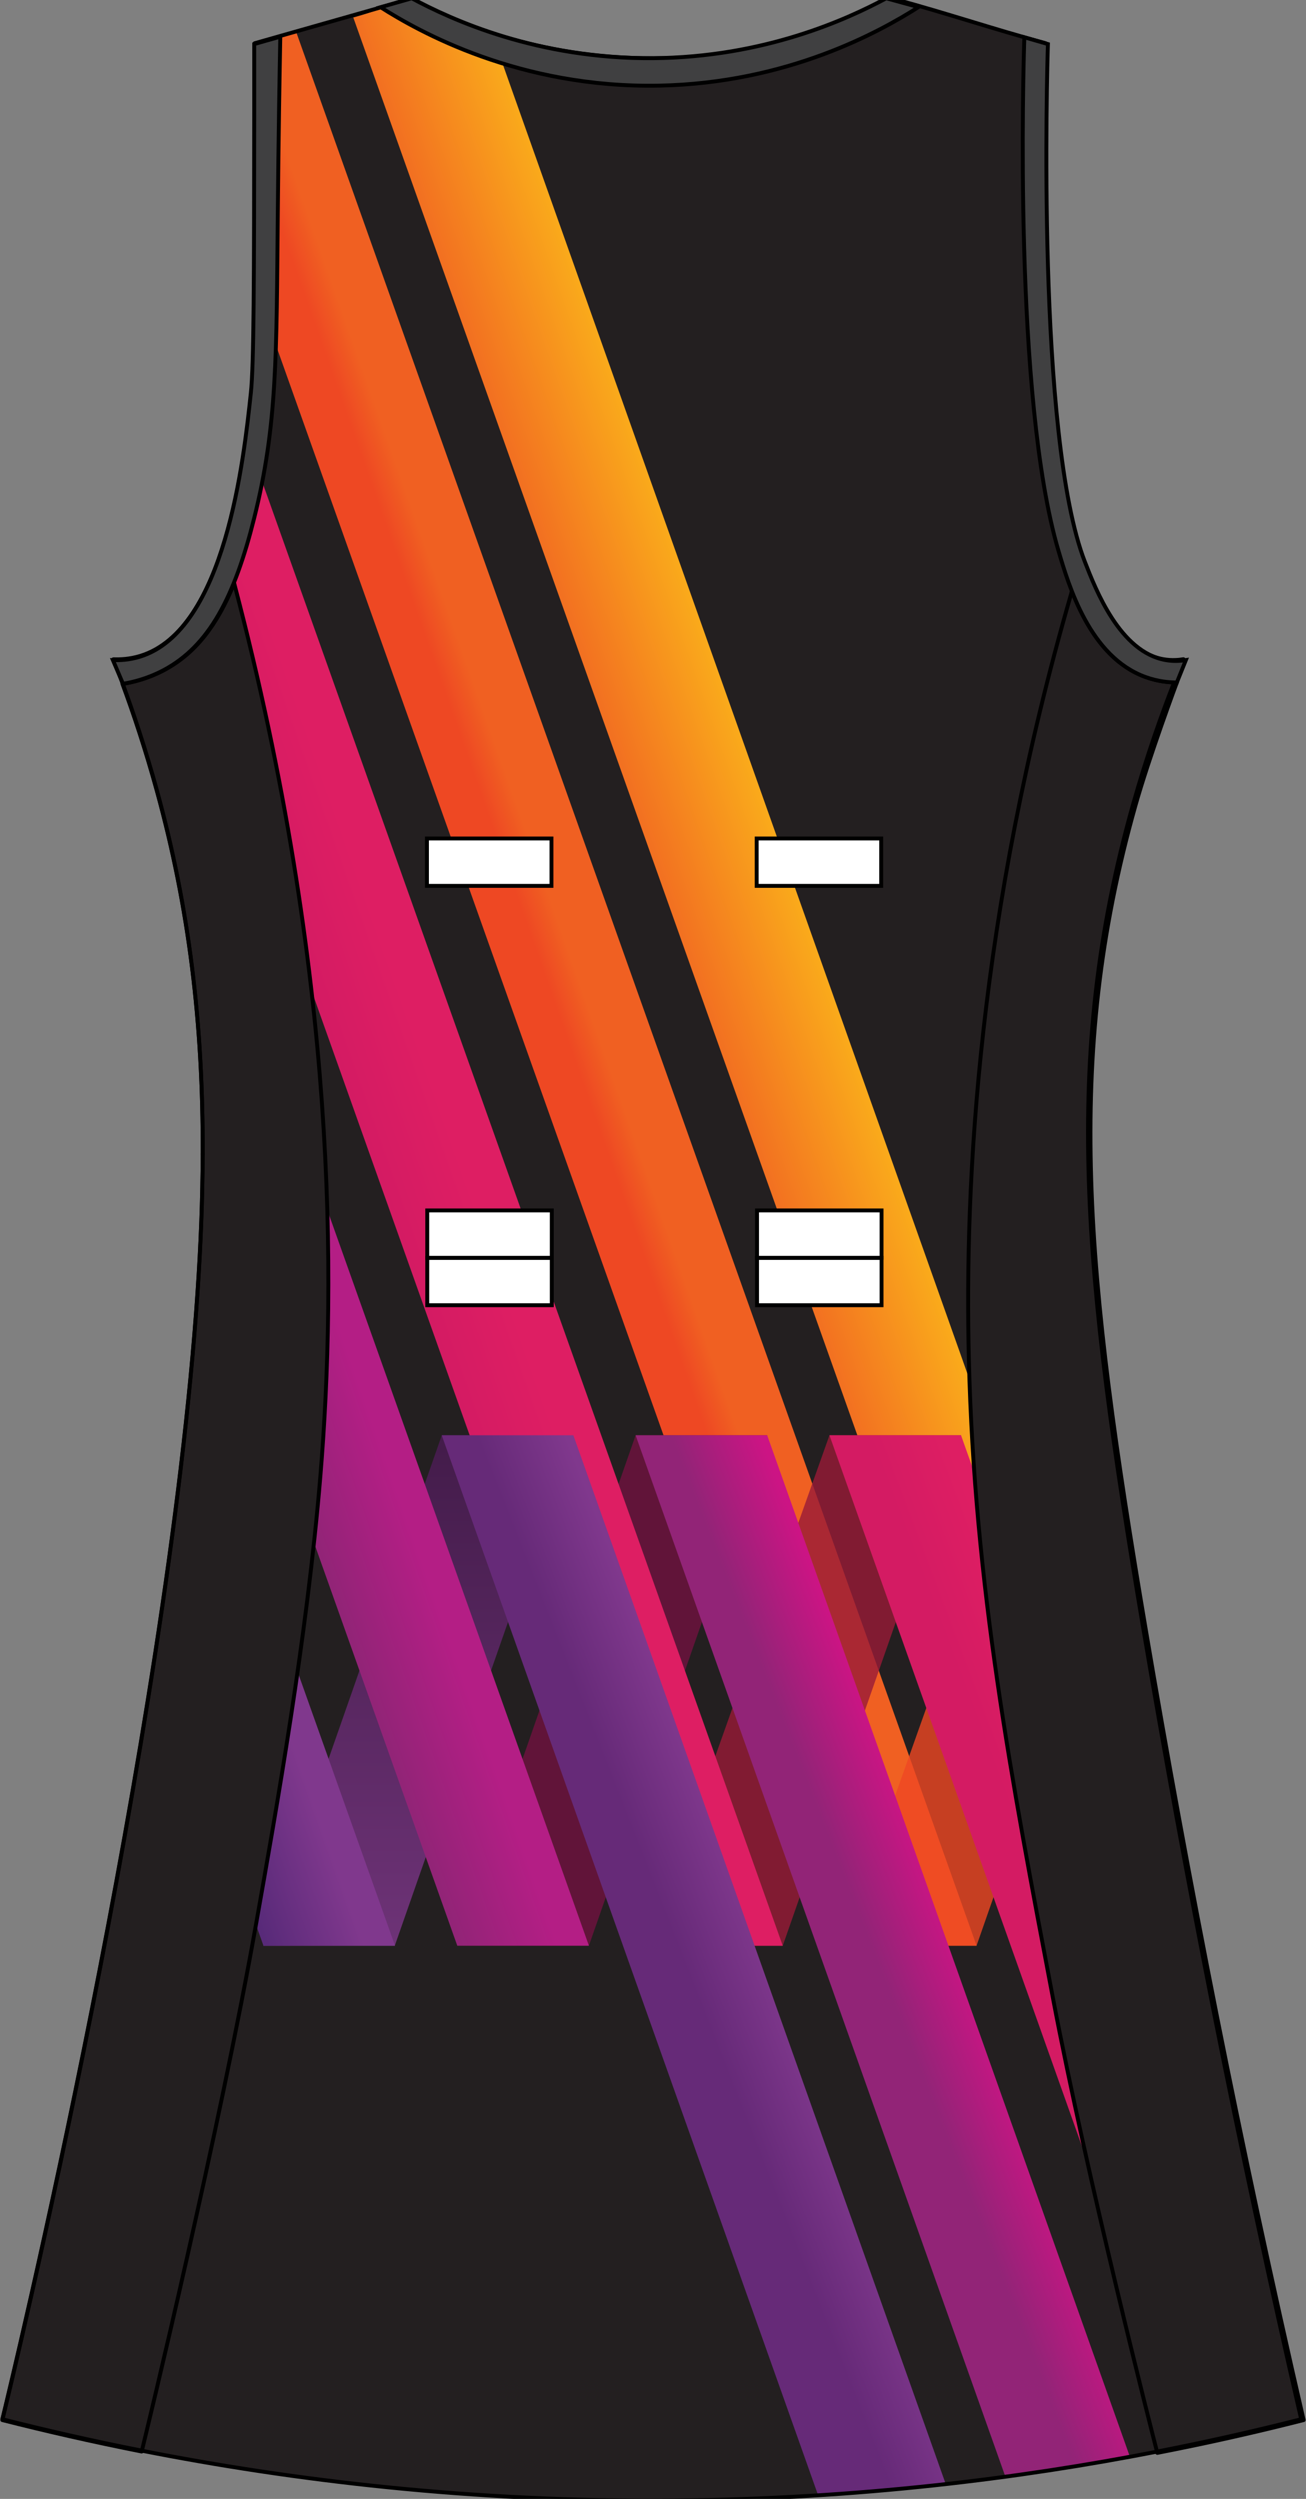 <?xml version="1.0" encoding="utf-8"?>
<!-- Generator: Adobe Illustrator 19.1.0, SVG Export Plug-In . SVG Version: 6.00 Build 0)  -->
<svg version="1.1" id="Layer_1" xmlns="http://www.w3.org/2000/svg" xmlns:xlink="http://www.w3.org/1999/xlink" x="0px" y="0px"
	 viewBox="0 0 335.2 641.14" style="enable-background:new 0 0 335.2 641.14;" xml:space="preserve">
<rect x="0" y="0" width="335.2" height="641.14" fill="#808080" stroke="none"/>
<style type="text/css">
	<![CDATA[
	@font-face{font-family:'codaheavy';src:url('/fonts/coda-heavy-webfont.woff') format('woff')}
	text{font-family:Impact,codaheavy,sans-serif}
	.Number.fill{fill:#000}
	.NumberOutline.stroke{fill:none;stroke:#777;stroke-width:2.5}
	.Colour1.fill{fill:#231F20;}
	.NeckAndArmTrim.fill{fill:#404041;stroke:#000000;stroke-miterlimit:10;}
	.Gradient1.stopColor{stop-color:#FAAB1B;}
	.Gradient2.stopColor{stop-color:#F06022;}
	.Gradient3.stopColor{stop-color:#DE1E63;}
	.st0{fill:url(#SVGID_1_);}
	.st1{fill:url(#SVGID_2_);}
	.st2{fill:url(#SVGID_3_);}
	.st3{fill:url(#SVGID_4_);}
	.st4{fill:url(#SVGID_5_); opacity: 0.8}
	.st5{fill:url(#SVGID_6_); opacity: 0.8}
	.st6{fill:url(#SVGID_7_); opacity: 0.8}
	.st7{fill:url(#SVGID_8_); opacity: 0.8}
	.st8{fill:url(#SVGID_9_);}
	.st9{fill:url(#SVGID_10_);}
	.st10{fill:url(#SVGID_11_);}
	.st11{fill:url(#SVGID_12_);}
	.st12{fill:url(#SVGID_13_);}
	.st13{fill:url(#SVGID_14_);}
	.st14{fill:none;stroke:#000000;stroke-miterlimit:10;}
	.st15{fill:#FFFFFF;stroke:#000000;}
	.st16{fill:none;stroke:#000000;stroke-linecap:round;stroke-linejoin:round;}
	]]>
</style>
<path class="Colour1 fill" d="M229.7-0.2c13.82,3.76,24.82,7.53,38.64,11.29c-0.2,6.16-2.96,100.82,9.5,132.87
	c2.79,7.17,9,23.14,20.73,25.18c2.22,0.39,4.09,0.18,5.18,0c-3.61,8.71-8.48,21.51-12.95,37.34
	c-18.41,65.16-12.72,120.49,2.59,211.02c10.89,64.37,24.22,132.25,40.59,203.21c-41.42,10.53-96.11,20.26-160.64,20.84
	c-70.12,0.63-129.15-9.76-172.73-20.84c1.82-7.43,42.34-174.58,50.09-289.18c3.36-49.62,0.53-88.74-10.36-128.52
	c-3.92-14.33-8.13-25.95-11.23-33.87c1.63,0.07,4.12-0.01,6.91-0.87c21.99-6.76,26.69-50.79,28.5-67.74
	c0.78-7.34,0.82-29.02,0.86-72.08c0.01-7.33,0-13.37,0-17.37C78.62,7.32,91.86,3.56,105.1-0.2c10.77,5.56,32.98,15.21,62.58,15.15
	C196.97,14.88,218.95,5.35,229.7-0.2z"/>
<g>
	<g>
		<linearGradient id="SVGID_1_" gradientUnits="userSpaceOnUse" x1="211.03" y1="246.381" x2="180.046" y2="257.333">
			<stop class="Gradient1 stopColor" offset="0" style="stop-color:#FAAB1B"/>
			<stop class="Gradient1 stopColor" offset="1" style="stop-color:#F26F21"/>
		</linearGradient>
		<path class="st0" d="M266.63,499.22L90.68,4.5c5.48-1.49,8.36-2.98,13.84-4.47c8.14,5.89,18.73,8.68,23.12,12.5l172.76,486.7
			H266.63z"/>
	</g>
	<g>
		
			<linearGradient id="SVGID_2_" gradientUnits="userSpaceOnUse" x1="8934.32" y1="460.088" x2="8973.335" y2="460.088" gradientTransform="matrix(-1 0 0 1 9239.13 0)">
			<stop  offset="0" style="stop-color:#F48020"/>
			<stop class="Gradient2 stopColor" offset="1" style="stop-color:#F06022"/>
		</linearGradient>
		<path class="st1" d="M300.4,499.22h-34.6l27.85-78.26c3.38,22.21,7.23,44.46,11.17,65.63L300.4,499.22z"/>
	</g>
	<g>
		
			<linearGradient id="SVGID_3_" gradientUnits="userSpaceOnUse" x1="9082.578" y1="255.829" x2="9105.452" y2="263.914" gradientTransform="matrix(-1 0 0 1 9239.13 0)">
			<stop class="Gradient2 stopColor" offset="0.251" style="stop-color:#F06022"/>
			<stop class="Gradient2 stopColor" offset="0.574" style="stop-color:#EE4823"/>
		</linearGradient>
		<path class="st2" d="M76.11,8.46l174.54,490.75h-33.77L65.47,73.51c1.12-30.61,0.29-58.92,0.18-62.2
			C69.14,10.36,72.62,9.41,76.11,8.46z"/>
	</g>
	<g>
		
			<linearGradient id="SVGID_4_" gradientUnits="userSpaceOnUse" x1="8933.695" y1="419.091" x2="8946.56" y2="424.153" gradientTransform="matrix(-1 0 0 1 9239.13 0)">
			<stop class="Gradient2 stopColor" offset="0.251" style="stop-color:#F06022"/>
			<stop class="Gradient2 stopColor" offset="0.574" style="stop-color:#EE4823"/>
		</linearGradient>
		<path class="st3" d="M262.77,368.25h23.85c4.31,38.71,11.13,80.46,18.25,118.69L262.77,368.25z"/>
	</g>
	
		<linearGradient id="SVGID_5_" gradientUnits="userSpaceOnUse" x1="8949.994" y1="433.734" x2="9023.086" y2="433.734" gradientTransform="matrix(-1 0 0 1 9239.13 0)">
		<stop class="Gradient2 stopColor" offset="0" style="stop-color:#EE4823"/>
		<stop class="Gradient2 stopColor" offset="1" style="stop-color:#EE4823"/>
	</linearGradient>
	<path class="st4" d="M216.04,499.22l46.6-130.96h23.98c0.76,6.86,1.6,13.82,2.51,20.83l-38.49,110.13H216.04z"/>
	
		<linearGradient id="SVGID_6_" gradientUnits="userSpaceOnUse" x1="5348.334" y1="-3245.356" x2="5479.298" y2="-3245.356" gradientTransform="matrix(-8.979300e-011 1 1 8.979300e-011 3451.835 -4980.082)">
		<stop class="Gradient3 stopColor" offset="0" style="stop-color:#981B38"/>
		<stop class="Gradient3 stopColor" offset="0.995" style="stop-color:#981B38"/>
	</linearGradient>
	<polygon class="st5" points="246.67,368.25 200.9,499.22 166.29,499.22 212.89,368.25 	"/>
	
		<linearGradient id="SVGID_7_" gradientUnits="userSpaceOnUse" x1="5348.334" y1="-3294.692" x2="5479.298" y2="-3294.692" gradientTransform="matrix(-8.979300e-011 1 1 8.979300e-011 3451.835 -4980.082)">
		<stop class="Gradient1 stopColor" offset="0" style="stop-color:#711240"/>
		<stop class="Gradient1 stopColor" offset="1" style="stop-color:#711240"/>
	</linearGradient>
	<polygon class="st6" points="196.91,368.25 151.14,499.22 117.37,499.22 163.14,368.25 	"/>
	
		<linearGradient id="SVGID_8_" gradientUnits="userSpaceOnUse" x1="5348.334" y1="-3344.481" x2="5479.298" y2="-3344.481" gradientTransform="matrix(-8.979300e-011 1 1 8.979300e-011 3451.835 -4980.082)">
		<stop class="Gradient2 stopColor" offset="0" style="stop-color:#4B1B55"/>
		<stop class="Gradient2 stopColor" offset="1" style="stop-color:#80388D"/>
	</linearGradient>
	<polygon class="st7" points="147.16,368.25 101.32,499.22 67.55,499.22 113.39,368.25 	"/>
	<g>
		
			<linearGradient id="SVGID_9_" gradientUnits="userSpaceOnUse" x1="9170.237" y1="429.588" x2="9192.609" y2="437.496" gradientTransform="matrix(-1 0 0 1 9239.13 0)">
			<stop class="Gradient2 stopColor" offset="0" style="stop-color:#80388D"/>
			<stop class="Gradient2 stopColor" offset="1" style="stop-color:#582A79"/>
		</linearGradient>
		<path class="st8" d="M67.62,499.22l-27.66-77.76c0.21-1.24,0.44-2.5,0.64-3.73c3.87-22.88,7.12-43.51,9.53-62.62l51.26,144.11
			H67.62z"/>
	</g>
	<g>
		
			<linearGradient id="SVGID_10_" gradientUnits="userSpaceOnUse" x1="9153.58" y1="336.106" x2="9176.099" y2="344.066" gradientTransform="matrix(-1 0 0 1 9239.13 0)">
			<stop class="Gradient1 stopColor" offset="0" style="stop-color:#B41E85"/>
			<stop class="Gradient1 stopColor" offset="1" style="stop-color:#922477"/>
		</linearGradient>
		<path class="st9" d="M117.37,499.22L53.65,320.05c2.83-40.43,0.32-75.21-10.45-113.35c-4.47-15.83-9.35-28.63-12.95-37.34
			c0.83,0.14,2.11,0.29,3.65,0.18l117.25,329.67H117.37z"/>
	</g>
	<g>
		
			<linearGradient id="SVGID_11_" gradientUnits="userSpaceOnUse" x1="9114.128" y1="307.62" x2="9136.875" y2="315.66" gradientTransform="matrix(-1 0 0 1 9239.13 0)">
			<stop class="Gradient3 stopColor" offset="0.124" style="stop-color:#DE1E63"/>
			<stop class="Gradient3 stopColor" offset="1" style="stop-color:#D41B63"/>
		</linearGradient>
		<path class="st10" d="M167.12,499.22L47.04,161.58c4.55-5.72,7.45-13.12,9.11-17.4c3.08-7.93,5.24-19.71,6.72-33.02L200.9,499.22
			H167.12z"/>
	</g>
	
		<linearGradient id="SVGID_12_" gradientUnits="userSpaceOnUse" x1="9043.56" y1="495.995" x2="9063.539" y2="503.856" gradientTransform="matrix(-1 0 0 1 9239.13 0)">
		<stop class="Gradient2 stopColor" offset="0" style="stop-color:#80388D"/>
		<stop class="Gradient2 stopColor" offset="1" style="stop-color:#662A78"/>
	</linearGradient>
	<path class="st11" d="M147.16,368.25l95.63,269.24c-10.52,1.19-21.44,2.18-32.74,2.91l-96.67-272.15H147.16z"/>
	<g>
		
			<linearGradient id="SVGID_13_" gradientUnits="userSpaceOnUse" x1="8995.17" y1="492.514" x2="9015.066" y2="500.342" gradientTransform="matrix(-1 0 0 1 9239.13 0)">
			<stop class="Gradient1 stopColor" offset="0" style="stop-color:#CC1484"/>
			<stop class="Gradient1 stopColor" offset="1" style="stop-color:#922477"/>
		</linearGradient>
		<path class="st12" d="M163.14,368.25h33.77l93.13,262.19c-10.13,1.88-20.79,3.62-31.95,5.14L163.14,368.25z"/>
	</g>
	<g>
		
			<linearGradient id="SVGID_14_" gradientUnits="userSpaceOnUse" x1="8948.183" y1="487.873" x2="8968.403" y2="495.501" gradientTransform="matrix(-1 0 0 1 9239.13 0)">
			<stop class="Gradient3 stopColor" offset="0.124" style="stop-color:#DE1E63"/>
			<stop class="Gradient3 stopColor" offset="1" style="stop-color:#D41B63"/>
		</linearGradient>
		<path class="st13" d="M212.89,368.25h33.77l80.84,227.59c3.29,14.4,5.5,23.48,5.89,25.09c-8.84,2.25-18.33,4.47-28.41,6.57
			L212.89,368.25z"/>
	</g>
</g>
<path class="st14" d="M234.41,1.9"/>
<path class="st14" d="M99.11,1.9"/>
<g>
	<rect x="109.58" y="215.13" class="st15" width="31.96" height="12.16"/>
	<rect x="194.21" y="215.13" class="st15" width="31.96" height="12.16"/>
	<rect x="194.3" y="322.72" class="st15" width="31.96" height="12.16"/>
	<rect x="109.66" y="322.72" class="st15" width="31.96" height="12.16"/>
	<rect x="109.66" y="310.56" class="st15" width="31.96" height="12.16"/>
	<rect x="194.3" y="310.56" class="st15" width="31.96" height="12.16"/>
</g>
<g>
	<path class="Colour1 fill" d="M301.75,175.1c-1.86-0.03-4.65-0.28-7.74-1.4c-9.89-3.58-15.51-13.38-18.91-22.08l-0.17,0.72
		c-23.95,82.69-27.38,150.83-26.26,196.46c1.43,58.01,10.9,107.78,21.59,163.91c9.22,48.43,26.77,116.64,26.77,116.64
		c13.5-2.63,26.05-5.49,37.57-8.42c-16.37-70.96-29.71-138.83-40.59-203.21c-15.31-90.53-21-145.86-2.59-211.02
		c3.55-12.57,10.62-31.54,10.64-31.59L301.75,175.1z"/>
	<path class="Colour1 fill" d="M31.69,175.44c2.64-0.44,6.37-1.36,10.36-3.47c8.09-4.28,13.7-11.59,18.05-22.31l0.18,0.72
		C86.37,249.83,86.43,328,82.22,378.83c-3.39,40.9-11.33,85.69-16.41,114.34c-9.89,55.8-29.45,135.82-29.45,135.82
		c-12.85-2.54-24.79-5.28-35.76-8.07c1.82-7.43,42.34-174.58,50.09-289.18c3.36-49.62,0.53-88.74-10.36-128.52
		c-3.02-11.01-6.2-20.43-8.92-27.79L31.69,175.44z"/>
</g>
<g>
	<path class="st16" d="M296.95,629.02c-35.15,6.87-76.79,12.11-123.61,12.53c-52.46,0.47-98.7-5.23-136.92-12.77"/>
	<path class="st16" d="M301.35,175.09c0.84-2.15,1.65-4.15,2.4-5.96c-1.09,0.18-2.97,0.39-5.18,0
		c-11.73-2.05-17.94-18.01-20.73-25.18c-12.46-32.05-9.7-126.71-9.5-132.87C254.52,7.32,243.52,3.56,229.7-0.2
		c-10.75,5.55-32.73,15.08-62.01,15.15C138.08,15,115.87,5.35,105.1-0.2C91.86,3.56,78.62,7.32,65.38,11.09c0,4,0.01,10.04,0,17.37
		c-0.04,43.06-0.08,64.73-0.86,72.08c-1.81,16.95-6.51,60.98-28.5,67.74c-2.79,0.86-5.27,0.93-6.91,0.87c0.74,1.89,1.55,4,2.39,6.31
		"/>
	<path class="st16" d="M301.35,175.09c-3.22,8.21-7.01,18.84-10.56,31.38c-18.41,65.16-12.72,120.49,2.59,211.02
		c10.89,64.37,24.22,132.25,40.59,203.21c-11.37,2.89-23.74,5.72-37.03,8.31"/>
	<path class="st16" d="M0.65,620.71c10.97,2.79,22.91,5.53,35.76,8.06"/>
	<path class="st16" d="M52.02,296.14c-0.04,11.26-0.49,22.99-1.33,35.39C42.94,446.12,2.42,613.28,0.6,620.7
		c0.02,0,0.03,0.01,0.05,0.01"/>
	<path class="st16" d="M52.02,296.14c0.11-33.82-3.52-63.29-11.69-93.14c-2.99-10.9-6.13-20.23-8.83-27.56"/>
	<path class="st16" d="M301.35,175.09c0.14,0,0.28,0.01,0.41,0.01l0.3,0c-0.02,0.05-7.09,19.03-10.64,31.59
		c-18.41,65.16-12.72,120.49,2.59,211.02c10.89,64.37,24.22,132.25,40.59,203.21c-11.52,2.93-24.07,5.8-37.57,8.42
		c0,0-0.03-0.12-0.09-0.33"/>
	<path class="st16" d="M301.35,175.09c-1.84-0.06-4.45-0.34-7.34-1.39c-9.89-3.58-15.51-13.38-18.91-22.08l-0.17,0.72
		c-23.95,82.69-27.38,150.83-26.26,196.46c1.43,58.01,10.9,107.78,21.59,163.91c8.85,46.49,25.38,111.2,26.69,116.3"/>
	<path class="st16" d="M0.65,620.71c-0.02,0.08-0.04,0.15-0.05,0.21c10.97,2.79,22.91,5.53,35.76,8.07c0,0,0.02-0.08,0.05-0.22"/>
	<path class="st16" d="M52.02,296.14c-0.03,11.33-0.48,23.14-1.33,35.61C43,445.42,3.07,610.8,0.65,620.71"/>
	<path class="st16" d="M31.5,175.44l0.2,0c2.64-0.44,6.37-1.36,10.36-3.47c8.09-4.28,13.7-11.59,18.05-22.31l0.18,0.72
		C86.37,249.83,86.43,328,82.22,378.83c-3.39,40.9-11.33,85.69-16.41,114.34c-9.6,54.13-28.28,131.05-29.39,135.6"/>
	<path class="st16" d="M31.5,175.44l-0.08,0c2.72,7.36,5.9,16.77,8.92,27.79c8.15,29.78,11.79,59.19,11.69,92.91"/>
</g>
<path class="NeckAndArmTrim fill" d="M31.57,175.44c2.64-0.44,6.37-1.36,10.36-3.47c11.77-6.22,18.28-18.86,23.32-39.08
	c5.96-23.89,5.7-41.67,6.05-78.16c0.19-20.27,0.47-36.37,0.64-45.32l-6.69,1.9c0,4,0.01,10.04,0,17.37
	c-0.04,43.06-0.08,64.73-0.86,72.08c-1.81,16.95-6.51,60.98-28.5,67.74c-2.79,0.86-5.27,0.93-6.91,0.87L31.57,175.44z"/>
<path class="NeckAndArmTrim fill" d="M302.05,175.11c-1.85-0.01-4.77-0.22-8.05-1.41c-14.32-5.18-19.69-23.43-22.35-32.45
	c-11.54-39.18-8.99-124.21-8.74-131.68l6.05,1.74c-0.2,6.16-2.96,100.82,9.5,132.87c2.79,7.17,9,23.14,20.73,25.18
	c2.22,0.39,4.09,0.18,5.18,0L302.05,175.11z"/>
<path class="NeckAndArmTrim fill" d="M97.67,1.85c9.8,6.23,35.66,20.82,71.52,20.12c32.95-0.64,56.66-13.85,66.55-20.15l-8.28-2.26
	c-10.17,5.47-31.35,15.12-59.77,15.37c-29.68,0.26-51.79-9.87-62.01-15.37L97.67,1.85z"/>
</svg>
